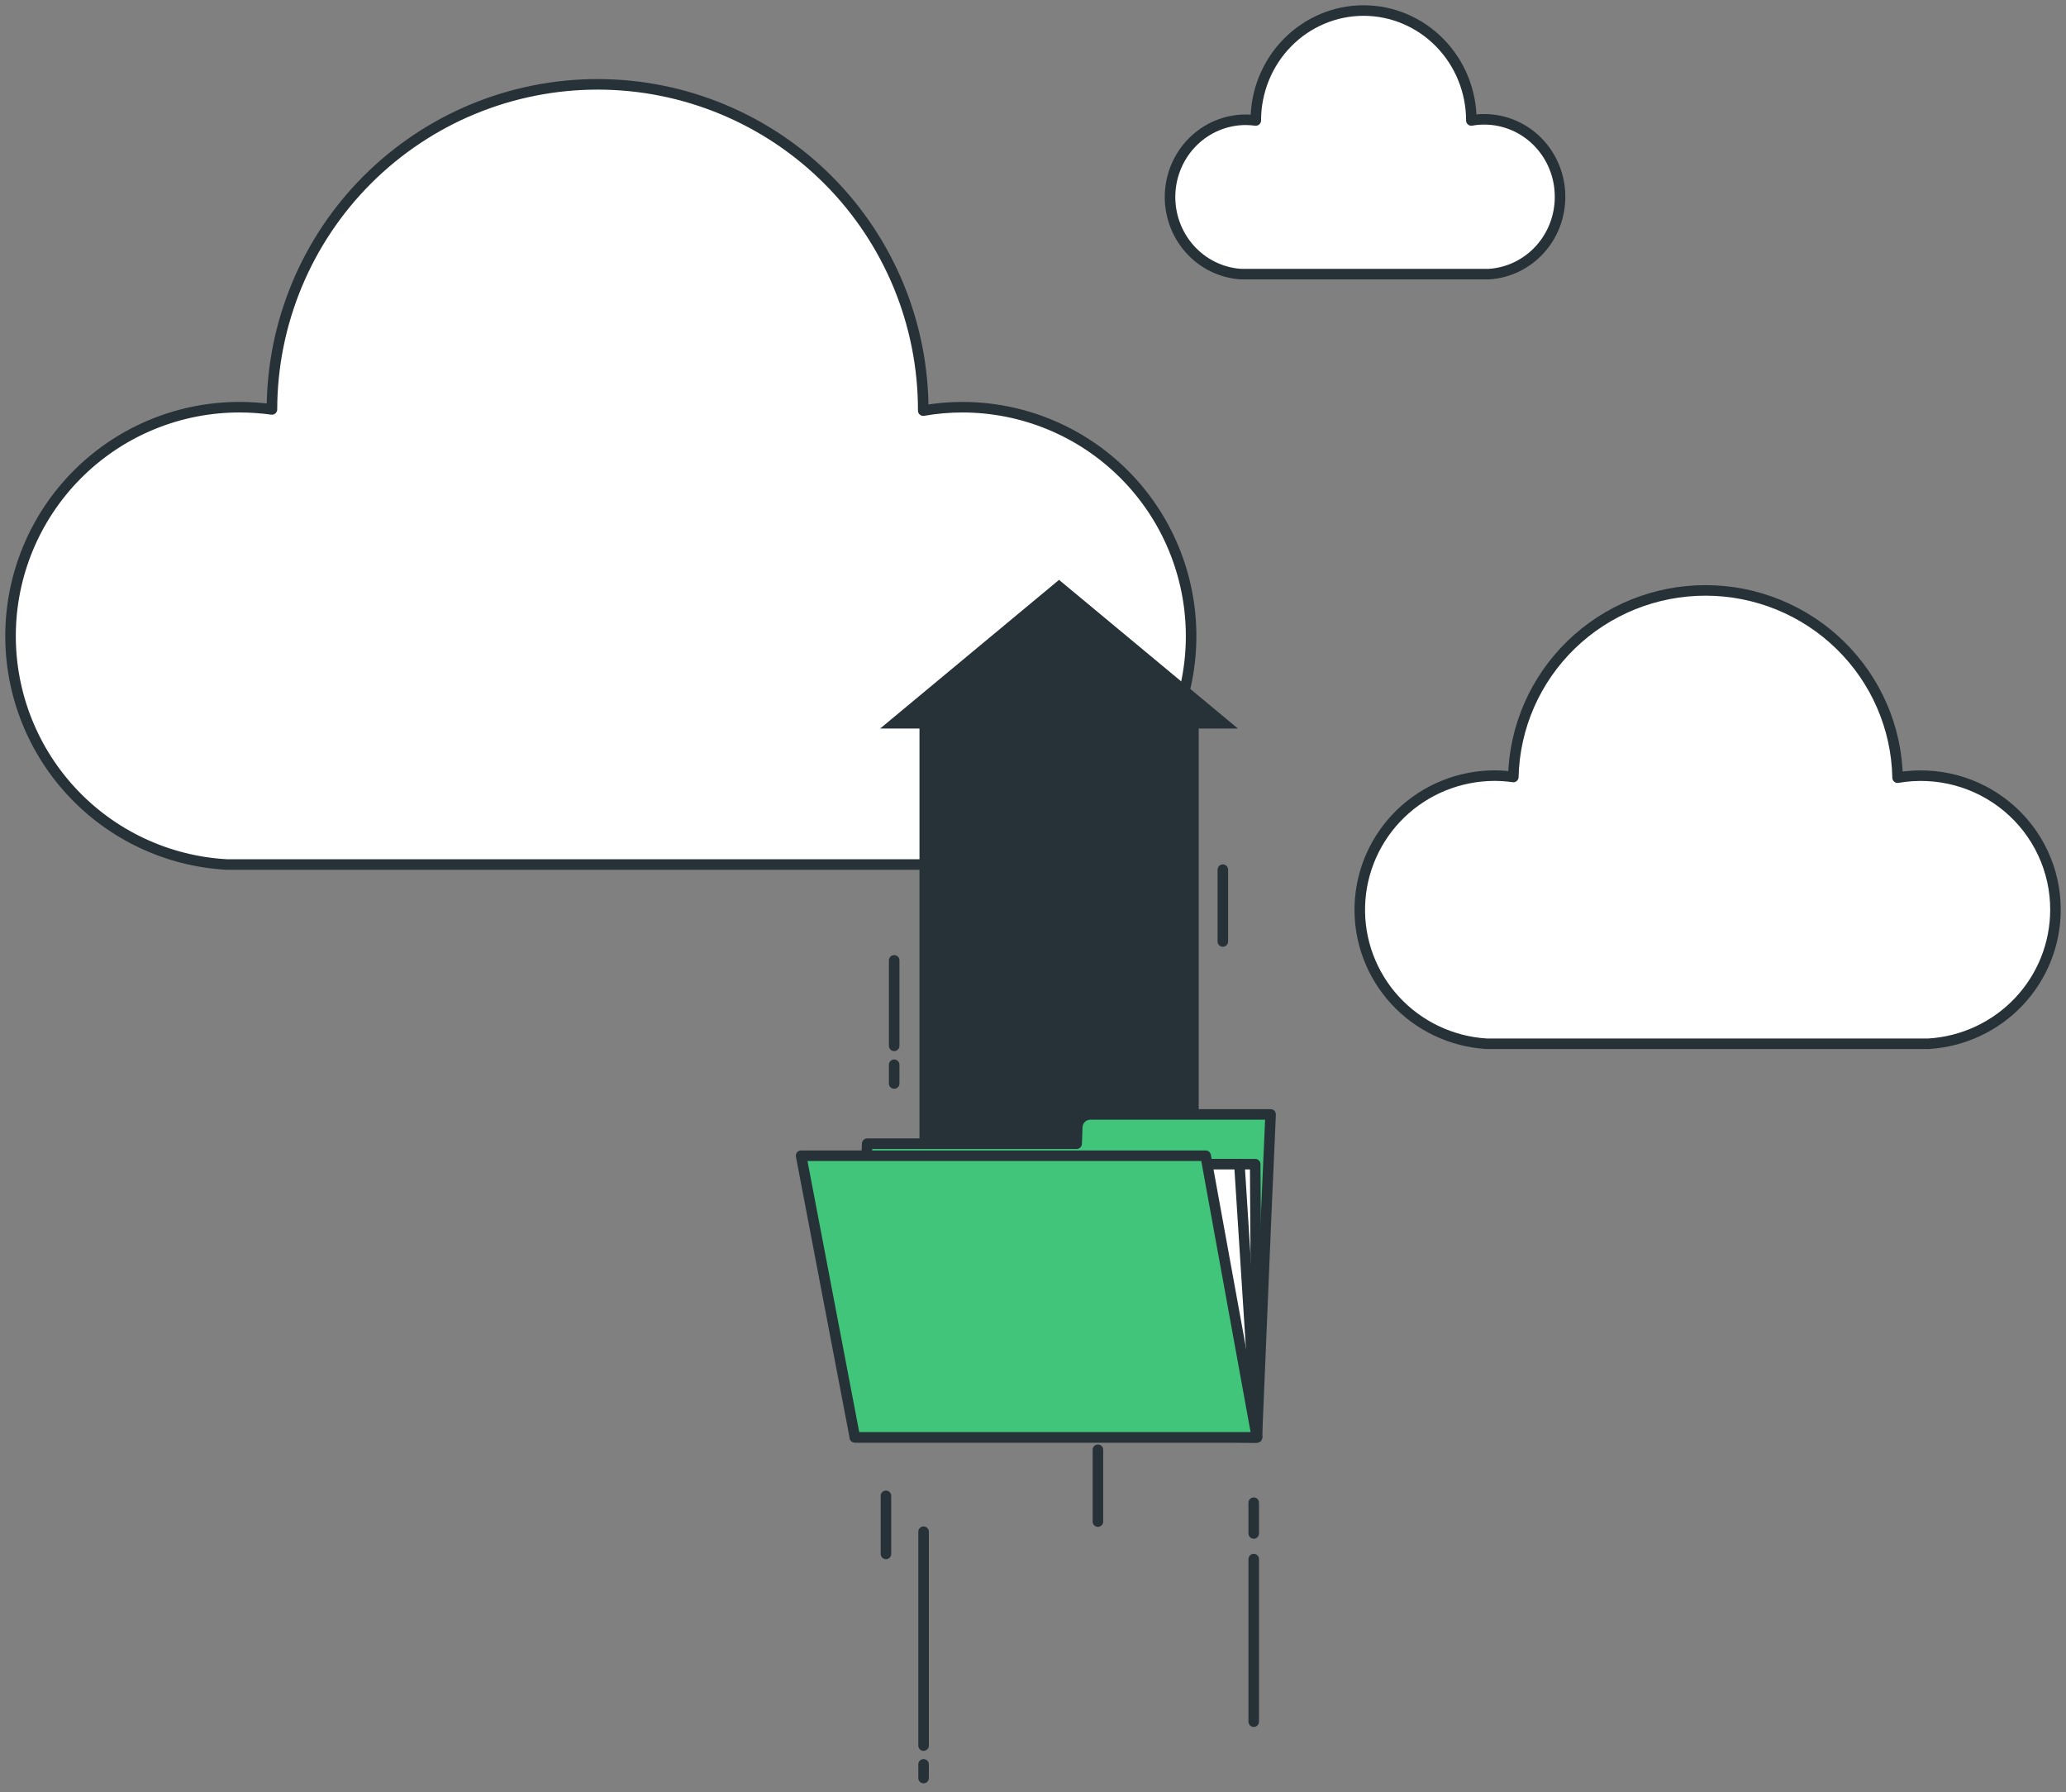 <svg width="196" height="170" viewBox="0 0 196 170" fill="none" xmlns="http://www.w3.org/2000/svg">
<rect x="0" y="0" width="196" height="170" fill="#808080" stroke="none"/>
<g id="freepik--Clouds--inject-164">
<g id="Group">
<path id="Vector" d="M113 60.336C113.001 57.485 112.44 54.661 111.35 52.027C110.26 49.393 108.661 46.999 106.645 44.983C104.629 42.966 102.236 41.367 99.602 40.276C96.968 39.184 94.144 38.623 91.293 38.623C90.05 38.623 88.81 38.732 87.586 38.948C87.601 30.755 84.361 22.892 78.578 17.088C72.795 11.284 64.943 8.015 56.749 8C48.556 7.985 40.692 11.225 34.888 17.008C29.083 22.79 25.814 30.641 25.799 38.834C24.805 38.698 23.803 38.627 22.799 38.623C17.137 38.599 11.689 40.788 7.618 44.724C3.548 48.659 1.176 54.03 1.009 59.689C0.843 65.349 2.895 70.849 6.727 75.017C10.559 79.185 15.869 81.691 21.523 82H92.626C98.142 81.661 103.321 79.23 107.107 75.205C110.892 71.179 113 65.862 113 60.336Z" fill="white" stroke="#263238" stroke-linecap="round" stroke-linejoin="round"/>
<path id="Vector_2" d="M195 86.296C195.005 84.441 194.601 82.608 193.816 80.926C193.032 79.243 191.885 77.751 190.457 76.557C189.029 75.362 187.355 74.492 185.553 74.009C183.75 73.527 181.863 73.442 180.024 73.762C179.932 69.026 177.976 64.514 174.574 61.193C171.173 57.873 166.597 56.008 161.828 56C157.059 55.992 152.477 57.84 149.063 61.148C145.65 64.456 143.677 68.961 143.568 73.697C142.981 73.613 142.39 73.57 141.797 73.568C138.469 73.572 135.273 74.862 132.885 77.166C130.498 79.47 129.107 82.606 129.006 85.911C128.905 89.215 130.103 92.429 132.345 94.873C134.588 97.316 137.7 98.796 141.022 99H182.978C186.233 98.798 189.287 97.372 191.521 95.012C193.754 92.652 194.998 89.535 195 86.296Z" fill="white" stroke="#263238" stroke-linecap="round" stroke-linejoin="round"/>
<path id="Vector_3" d="M148 18.647C148 16.703 147.243 14.839 145.895 13.464C144.547 12.09 142.719 11.318 140.812 11.318C140.401 11.316 139.991 11.352 139.586 11.426C139.586 8.661 138.509 6.009 136.591 4.054C134.674 2.098 132.073 1 129.361 1C126.649 1 124.049 2.098 122.131 4.054C120.214 6.009 119.136 8.661 119.136 11.426C118.805 11.382 118.472 11.36 118.138 11.359C116.277 11.373 114.494 12.121 113.164 13.446C111.833 14.772 111.059 16.572 111.003 18.468C110.947 20.364 111.615 22.208 112.865 23.613C114.115 25.018 115.851 25.873 117.707 26H141.259C143.091 25.884 144.81 25.057 146.063 23.69C147.317 22.323 148.01 20.518 148 18.647Z" fill="white" stroke="#263238" stroke-linecap="round" stroke-linejoin="round"/>
</g>
<g id="Group ">
<path id="Vector_4" d="M117.44 69.1L100.47 55L83.5 69.1H87.23V114.44H113.72V69.1H117.44Z" fill="#263238"/>
<path id="Vector_5" d="M103.43 105.7C103.114 105.705 102.811 105.829 102.583 106.048C102.355 106.267 102.218 106.564 102.2 106.88L102.14 108.48H82.27L81.1 136.33H119.24L120.12 115.22L120.42 108.48L120.54 105.7H103.43Z" fill="#41C57B" stroke="#263238" stroke-linecap="round" stroke-linejoin="round"/>
<path id="Vector_6" d="M119.24 136.33L119.08 110.42H82.42L82.71 136.01L119.24 136.33Z" fill="white" stroke="#263238" stroke-linecap="round" stroke-linejoin="round"/>
<path id="Vector_7" d="M119.24 136.33L117.58 110.42H80.92L81.21 136.01L119.24 136.33Z" fill="white" stroke="#263238" stroke-linecap="round" stroke-linejoin="round"/>
<path id="Vector_8" d="M81.1 136.33L76 109.62H114.38L119.24 136.33H81.1Z" fill="#41C57B" stroke="#263238" stroke-linecap="round" stroke-linejoin="round"/>
<path id="Vector_9" d="M84.83 100.99V102.77" stroke="#263238" stroke-linecap="round" stroke-linejoin="round"/>
<path id="Vector_10" d="M84.83 91.09V99.2" stroke="#263238" stroke-linecap="round" stroke-linejoin="round"/>
<path id="Vector_11" d="M116.01 82.49V89.3" stroke="#263238" stroke-linecap="round" stroke-linejoin="round"/>
<path id="Vector_12" d="M104.16 137.51V144.32" stroke="#263238" stroke-linecap="round" stroke-linejoin="round"/>
<path id="Vector_13" d="M118.94 147.88V163.3" stroke="#263238" stroke-linecap="round" stroke-linejoin="round"/>
<path id="Vector_14" d="M118.94 142.53V145.45" stroke="#263238" stroke-linecap="round" stroke-linejoin="round"/>
<path id="Vector_15" d="M84.05 141.88V147.39" stroke="#263238" stroke-linecap="round" stroke-linejoin="round"/>
<path id="Vector_16" d="M87.62 167.35V168.65" stroke="#263238" stroke-linecap="round" stroke-linejoin="round"/>
<path id="Vector_17" d="M87.62 145.28V165.57" stroke="#263238" stroke-linecap="round" stroke-linejoin="round"/>
</g>
</g>
</svg>
